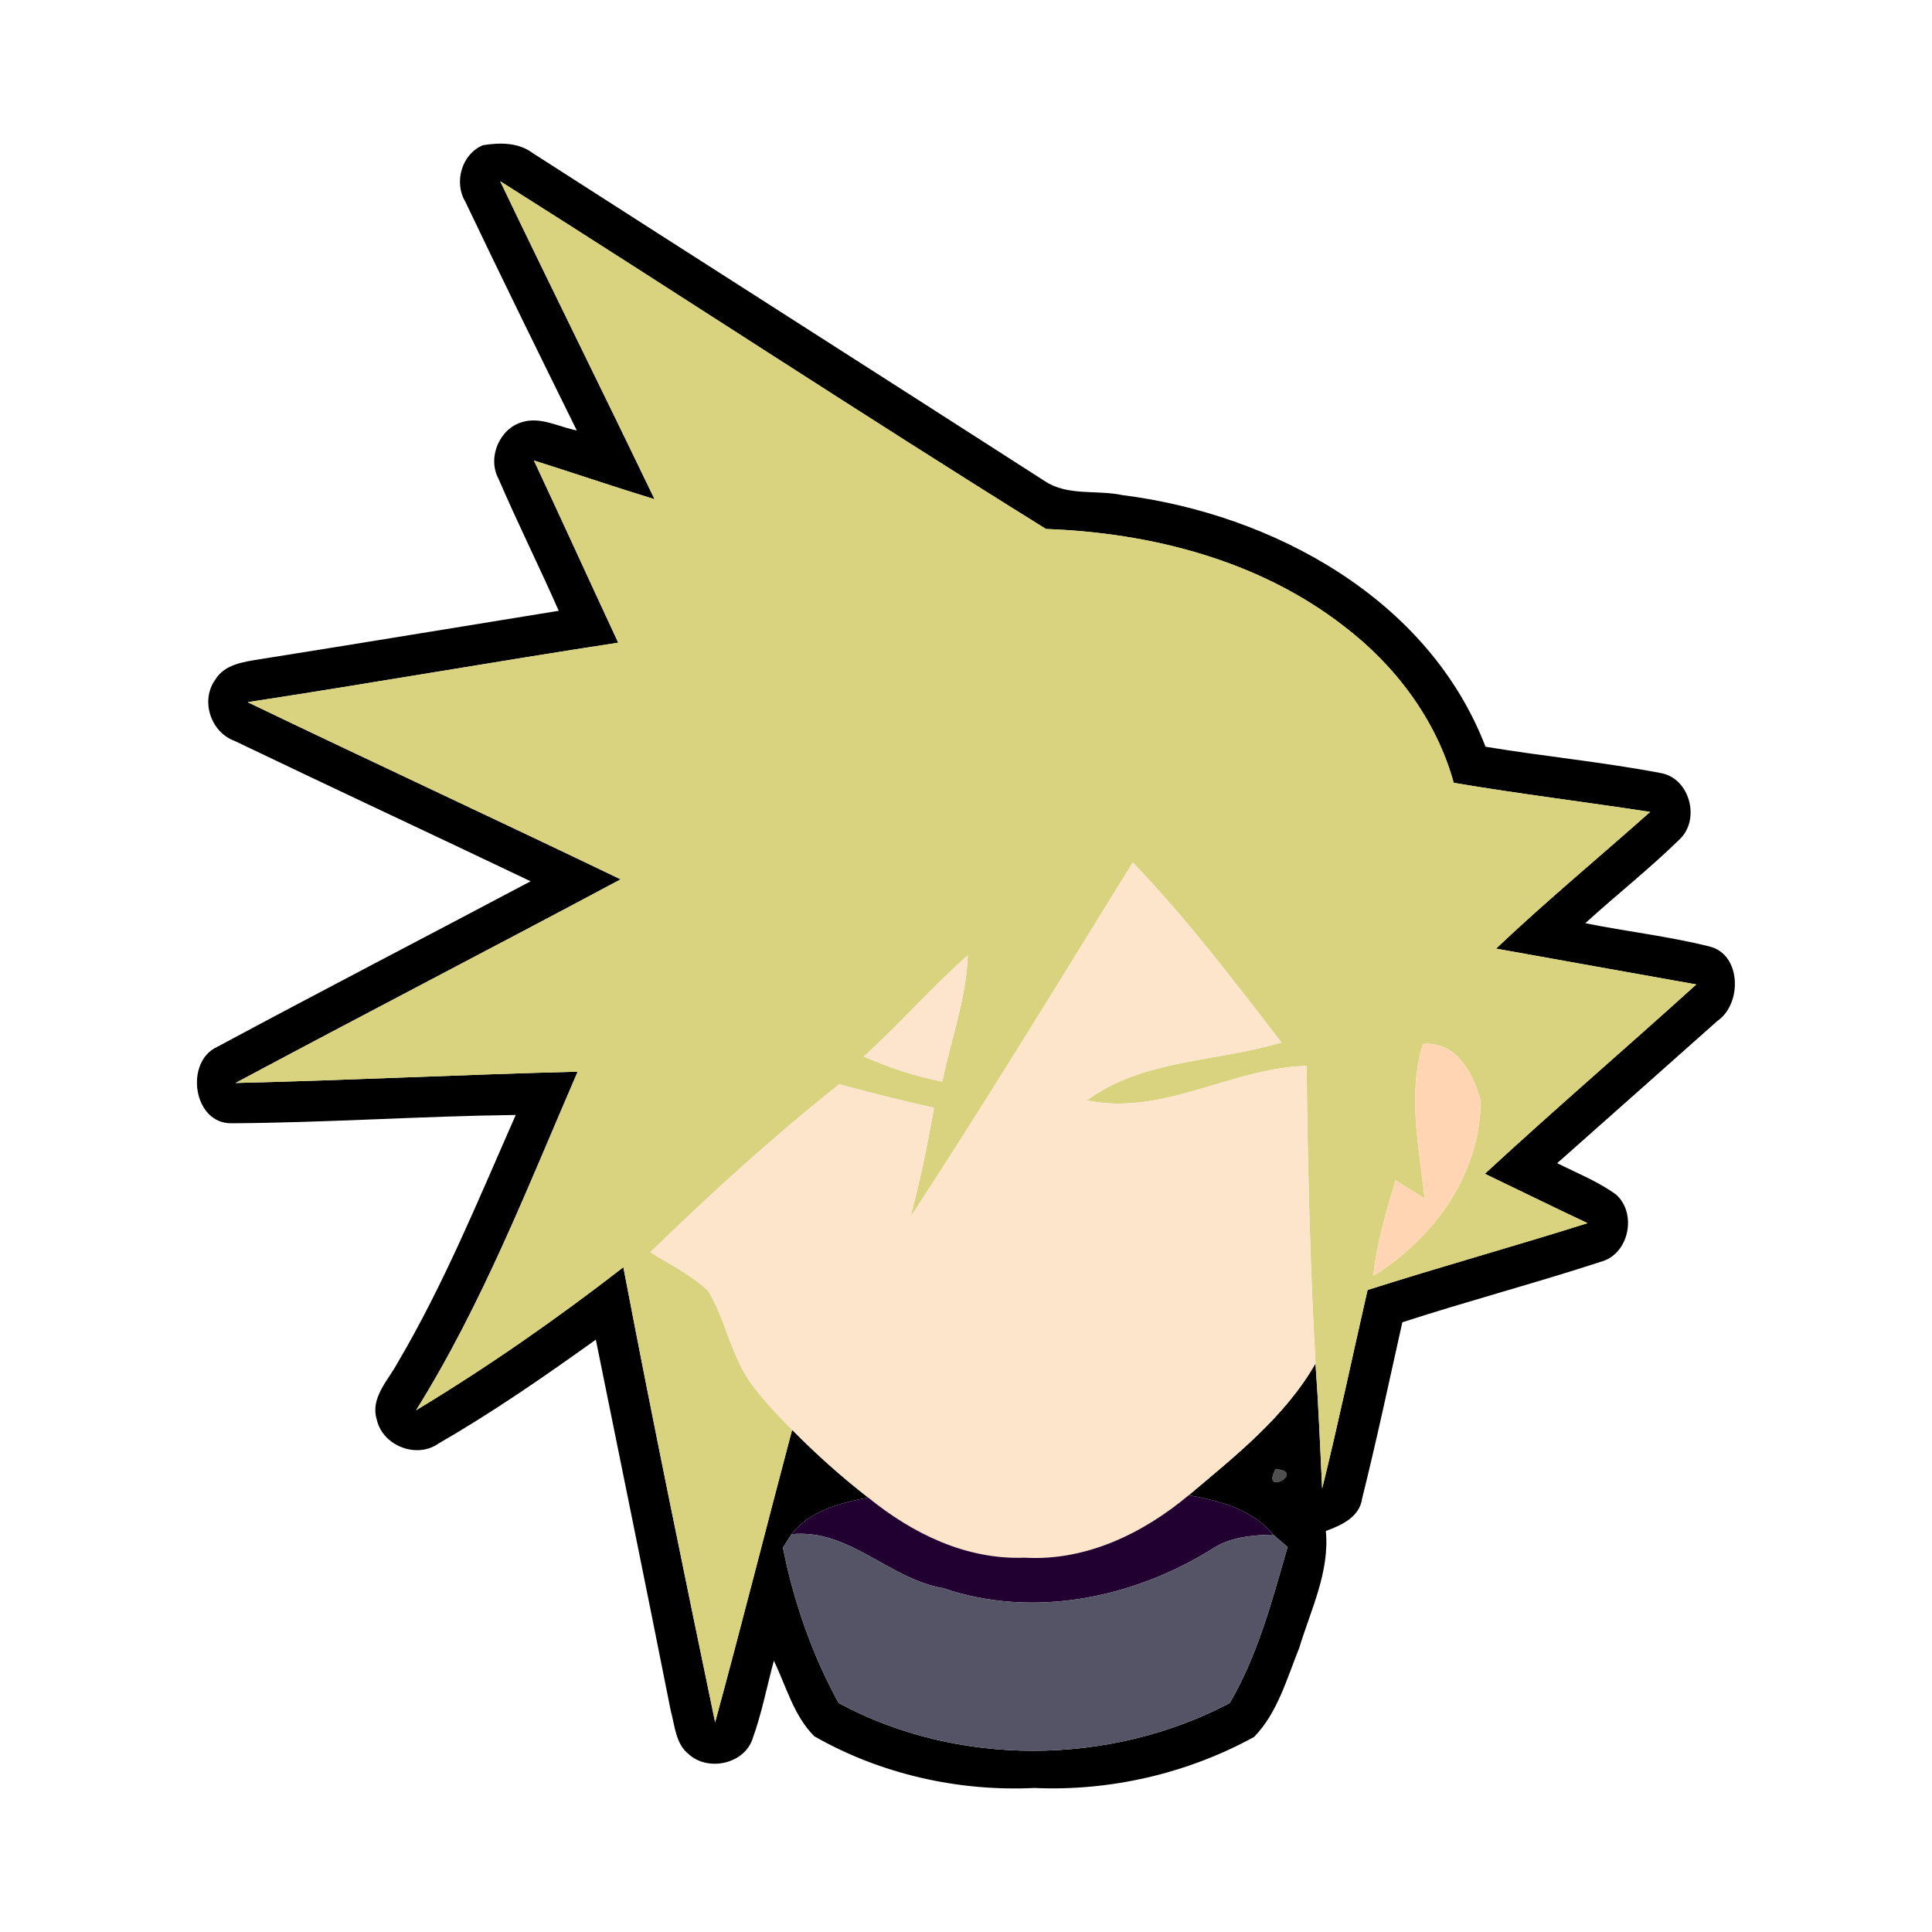 <?xml version="1.0" encoding="UTF-8" ?>
<!DOCTYPE svg PUBLIC "-//W3C//DTD SVG 1.1//EN" "http://www.w3.org/Graphics/SVG/1.1/DTD/svg11.dtd">
<svg width="200pt" height="200pt" viewBox="0 0 200 200" version="1.1" xmlns="http://www.w3.org/2000/svg">
<g id="#000000ff">
<path fill="#000000" opacity="1.00" d=" M 48.16 20.86 C 46.96 18.86 47.81 15.92 50.00 15.03 C 51.74 14.75 53.67 14.73 55.15 15.85 C 72.81 27.19 90.52 38.47 108.18 49.82 C 110.52 51.37 113.53 50.69 116.17 51.25 C 131.78 53.22 147.89 61.98 153.78 77.30 C 159.80 78.30 165.89 78.88 171.89 80.02 C 174.92 80.52 176.06 84.82 173.88 86.88 C 170.77 89.93 167.33 92.63 164.11 95.57 C 168.37 96.43 172.71 96.92 176.93 97.97 C 180.29 98.76 180.36 103.93 177.78 105.69 C 172.25 110.60 166.74 115.51 161.20 120.41 C 163.26 121.45 165.44 122.30 167.32 123.68 C 169.49 125.67 168.62 129.85 165.71 130.62 C 158.91 132.84 151.98 134.67 145.17 136.88 C 143.81 142.96 142.52 149.06 141.01 155.11 C 140.75 157.06 138.86 157.89 137.25 158.49 C 137.66 162.72 135.69 166.65 134.49 170.61 C 133.21 173.77 132.25 177.32 129.82 179.81 C 122.92 183.59 114.95 185.44 107.08 185.09 C 99.19 185.47 91.16 183.66 84.30 179.74 C 82.17 177.63 81.39 174.56 80.11 171.92 C 79.38 174.61 78.86 177.36 77.91 179.99 C 77.05 182.61 73.31 183.42 71.30 181.60 C 69.93 180.52 69.86 178.63 69.43 177.07 C 66.89 164.27 64.27 151.47 61.68 138.68 C 56.40 142.46 51.06 146.17 45.43 149.41 C 43.17 151.05 39.63 149.69 39.01 146.98 C 38.30 144.73 40.16 142.92 41.14 141.11 C 45.97 132.93 49.56 124.10 53.39 115.42 C 43.60 115.54 33.81 116.22 24.02 116.28 C 19.98 116.39 19.09 109.92 22.47 108.38 C 33.25 102.59 44.12 96.96 54.93 91.23 C 44.73 86.36 34.48 81.59 24.29 76.70 C 21.81 75.80 20.72 72.52 22.29 70.35 C 23.25 68.77 25.20 68.52 26.86 68.25 C 37.19 66.61 47.51 64.90 57.84 63.23 C 55.82 58.64 53.58 54.15 51.60 49.55 C 50.43 47.37 51.70 44.34 54.10 43.68 C 56.01 43.12 57.87 44.21 59.71 44.56 C 55.82 36.68 51.94 28.79 48.16 20.86 M 51.78 18.76 C 57.04 29.76 62.48 40.68 67.76 51.68 C 63.58 50.40 59.44 48.99 55.27 47.67 C 58.21 53.94 61.07 60.25 64.00 66.53 C 51.20 68.49 38.44 70.73 25.64 72.69 C 38.48 78.86 51.41 84.85 64.25 91.03 C 50.99 98.11 37.64 105.02 24.38 112.11 C 36.19 111.83 47.99 111.23 59.80 110.94 C 54.66 122.81 49.95 134.98 43.07 145.99 C 50.52 141.49 57.66 136.51 64.53 131.18 C 67.53 146.91 70.77 162.61 74.03 178.29 C 76.77 168.22 79.32 158.10 82.00 148.01 C 84.47 150.52 87.10 152.87 89.88 155.03 C 86.93 155.59 83.90 156.36 81.94 158.82 C 81.72 159.17 81.27 159.87 81.05 160.21 C 82.15 165.78 84.08 171.32 86.82 176.30 C 99.15 182.95 114.94 182.82 127.30 176.30 C 130.22 171.31 131.70 165.65 133.29 160.14 C 132.92 159.82 132.18 159.19 131.80 158.87 C 129.63 156.23 126.27 155.35 123.05 154.79 C 127.85 150.74 133.04 146.65 136.18 141.14 C 136.49 145.45 136.66 149.77 136.87 154.09 C 138.56 147.27 140.00 140.39 141.57 133.54 C 149.12 131.13 156.77 129.01 164.34 126.62 C 160.78 124.95 157.26 123.21 153.71 121.51 C 160.91 114.86 168.34 108.48 175.60 101.91 C 168.69 100.69 161.78 99.43 154.87 98.20 C 160.03 93.31 165.51 88.77 170.82 84.05 C 164.05 83.01 157.24 82.18 150.49 81.04 C 148.69 74.51 144.44 68.88 139.10 64.81 C 130.35 58.02 119.20 55.16 108.28 54.76 C 89.32 42.97 70.65 30.69 51.78 18.76 M 132.05 152.08 C 130.45 155.01 135.32 152.33 132.05 152.08 Z" />
</g>
<g id="#d9d27eff">
<path fill="#d9d27e" opacity="1.00" d=" M 51.78 18.76 C 70.65 30.69 89.32 42.97 108.28 54.76 C 119.20 55.16 130.35 58.02 139.10 64.81 C 144.44 68.88 148.69 74.51 150.49 81.04 C 157.24 82.18 164.05 83.01 170.82 84.05 C 165.51 88.77 160.03 93.31 154.87 98.20 C 161.78 99.43 168.69 100.69 175.60 101.91 C 168.34 108.48 160.91 114.86 153.71 121.51 C 157.26 123.21 160.78 124.95 164.34 126.62 C 156.77 129.01 149.12 131.13 141.57 133.54 C 140.00 140.39 138.56 147.27 136.87 154.09 C 136.66 149.77 136.49 145.45 136.18 141.14 C 135.61 130.88 135.37 120.61 135.26 110.34 C 127.51 110.53 120.39 115.56 112.52 113.91 C 118.33 109.62 125.98 109.95 132.65 107.91 C 127.74 101.53 122.85 95.10 117.27 89.28 C 109.67 101.54 102.18 113.88 94.27 125.95 C 95.24 122.23 96.03 118.47 96.69 114.68 C 93.40 113.93 90.12 113.13 86.87 112.24 C 80.05 117.67 73.56 123.55 67.32 129.64 C 69.36 130.89 71.55 131.97 73.30 133.62 C 75.13 136.64 75.66 140.30 77.73 143.19 C 79.00 144.93 80.49 146.48 82.00 148.01 C 79.32 158.10 76.77 168.22 74.03 178.29 C 70.77 162.61 67.53 146.91 64.53 131.18 C 57.66 136.51 50.52 141.49 43.07 145.99 C 49.95 134.98 54.66 122.81 59.80 110.94 C 47.99 111.23 36.19 111.83 24.38 112.11 C 37.64 105.02 50.99 98.11 64.25 91.03 C 51.41 84.85 38.48 78.86 25.64 72.69 C 38.44 70.73 51.20 68.49 64.00 66.53 C 61.07 60.25 58.21 53.94 55.27 47.67 C 59.44 48.99 63.58 50.40 67.76 51.68 C 62.48 40.68 57.04 29.76 51.78 18.76 M 89.41 109.37 C 92.03 110.50 94.74 111.44 97.55 111.96 C 98.43 107.61 100.04 103.37 100.18 98.90 C 96.43 102.22 93.13 106.01 89.41 109.37 M 147.30 108.07 C 145.68 113.28 146.91 118.79 147.48 124.08 C 146.47 123.44 145.46 122.81 144.46 122.17 C 143.50 125.42 142.51 128.69 142.16 132.08 C 148.44 128.22 153.27 121.49 153.27 113.95 C 152.54 111.11 150.72 107.75 147.30 108.07 Z" />
</g>
<g id="#fce5cbff">
<path fill="#fce5cb" opacity="1.00" d=" M 94.27 125.95 C 102.18 113.88 109.67 101.54 117.27 89.28 C 122.85 95.10 127.74 101.53 132.65 107.91 C 125.98 109.95 118.33 109.62 112.52 113.91 C 120.39 115.56 127.51 110.53 135.26 110.34 C 135.37 120.61 135.61 130.88 136.18 141.14 C 133.04 146.65 127.85 150.74 123.05 154.79 C 118.30 158.76 112.39 161.62 106.05 161.25 C 100.02 161.48 94.45 158.75 89.88 155.03 C 87.10 152.87 84.47 150.52 82.00 148.01 C 80.49 146.48 79.00 144.93 77.73 143.19 C 75.66 140.30 75.13 136.64 73.30 133.62 C 71.55 131.97 69.36 130.89 67.32 129.64 C 73.56 123.55 80.05 117.67 86.87 112.24 C 90.12 113.13 93.40 113.93 96.69 114.68 C 96.03 118.47 95.24 122.23 94.27 125.95 Z" />
</g>
<g id="#fce4cdff">
<path fill="#fce4cd" opacity="1.00" d=" M 89.41 109.37 C 93.13 106.01 96.43 102.22 100.18 98.90 C 100.04 103.37 98.43 107.61 97.55 111.96 C 94.74 111.44 92.03 110.50 89.41 109.37 Z" />
</g>
<g id="#ffd5b4ff">
<path fill="#ffd5b4" opacity="1.00" d=" M 147.30 108.07 C 150.72 107.75 152.54 111.11 153.27 113.95 C 153.27 121.49 148.44 128.22 142.16 132.08 C 142.51 128.69 143.50 125.42 144.46 122.17 C 145.46 122.81 146.47 123.44 147.48 124.08 C 146.91 118.79 145.68 113.28 147.30 108.07 Z" />
</g>
<g id="#000100b0">
<path fill="#000100" opacity="0.69" d=" M 132.05 152.08 C 135.32 152.33 130.45 155.01 132.05 152.08 Z" />
</g>
<g id="#210031ff">
<path fill="#210031" opacity="1.00" d=" M 89.88 155.03 C 94.45 158.75 100.02 161.48 106.05 161.25 C 112.39 161.62 118.30 158.76 123.05 154.79 C 126.27 155.35 129.63 156.23 131.80 158.87 C 129.59 158.92 127.29 159.11 125.41 160.39 C 117.23 165.46 106.91 167.57 97.65 164.41 C 92.02 163.46 87.92 158.23 81.94 158.82 C 83.90 156.36 86.93 155.59 89.88 155.03 Z" />
</g>
<g id="#555466ff">
<path fill="#555466" opacity="1.00" d=" M 81.94 158.82 C 87.92 158.23 92.02 163.46 97.65 164.41 C 106.91 167.57 117.23 165.46 125.41 160.39 C 127.29 159.11 129.59 158.92 131.80 158.87 C 132.18 159.19 132.92 159.82 133.29 160.14 C 131.70 165.65 130.22 171.31 127.30 176.30 C 114.94 182.82 99.15 182.95 86.82 176.30 C 84.08 171.32 82.15 165.78 81.05 160.21 C 81.27 159.87 81.72 159.17 81.94 158.82 Z" />
</g>
</svg>
